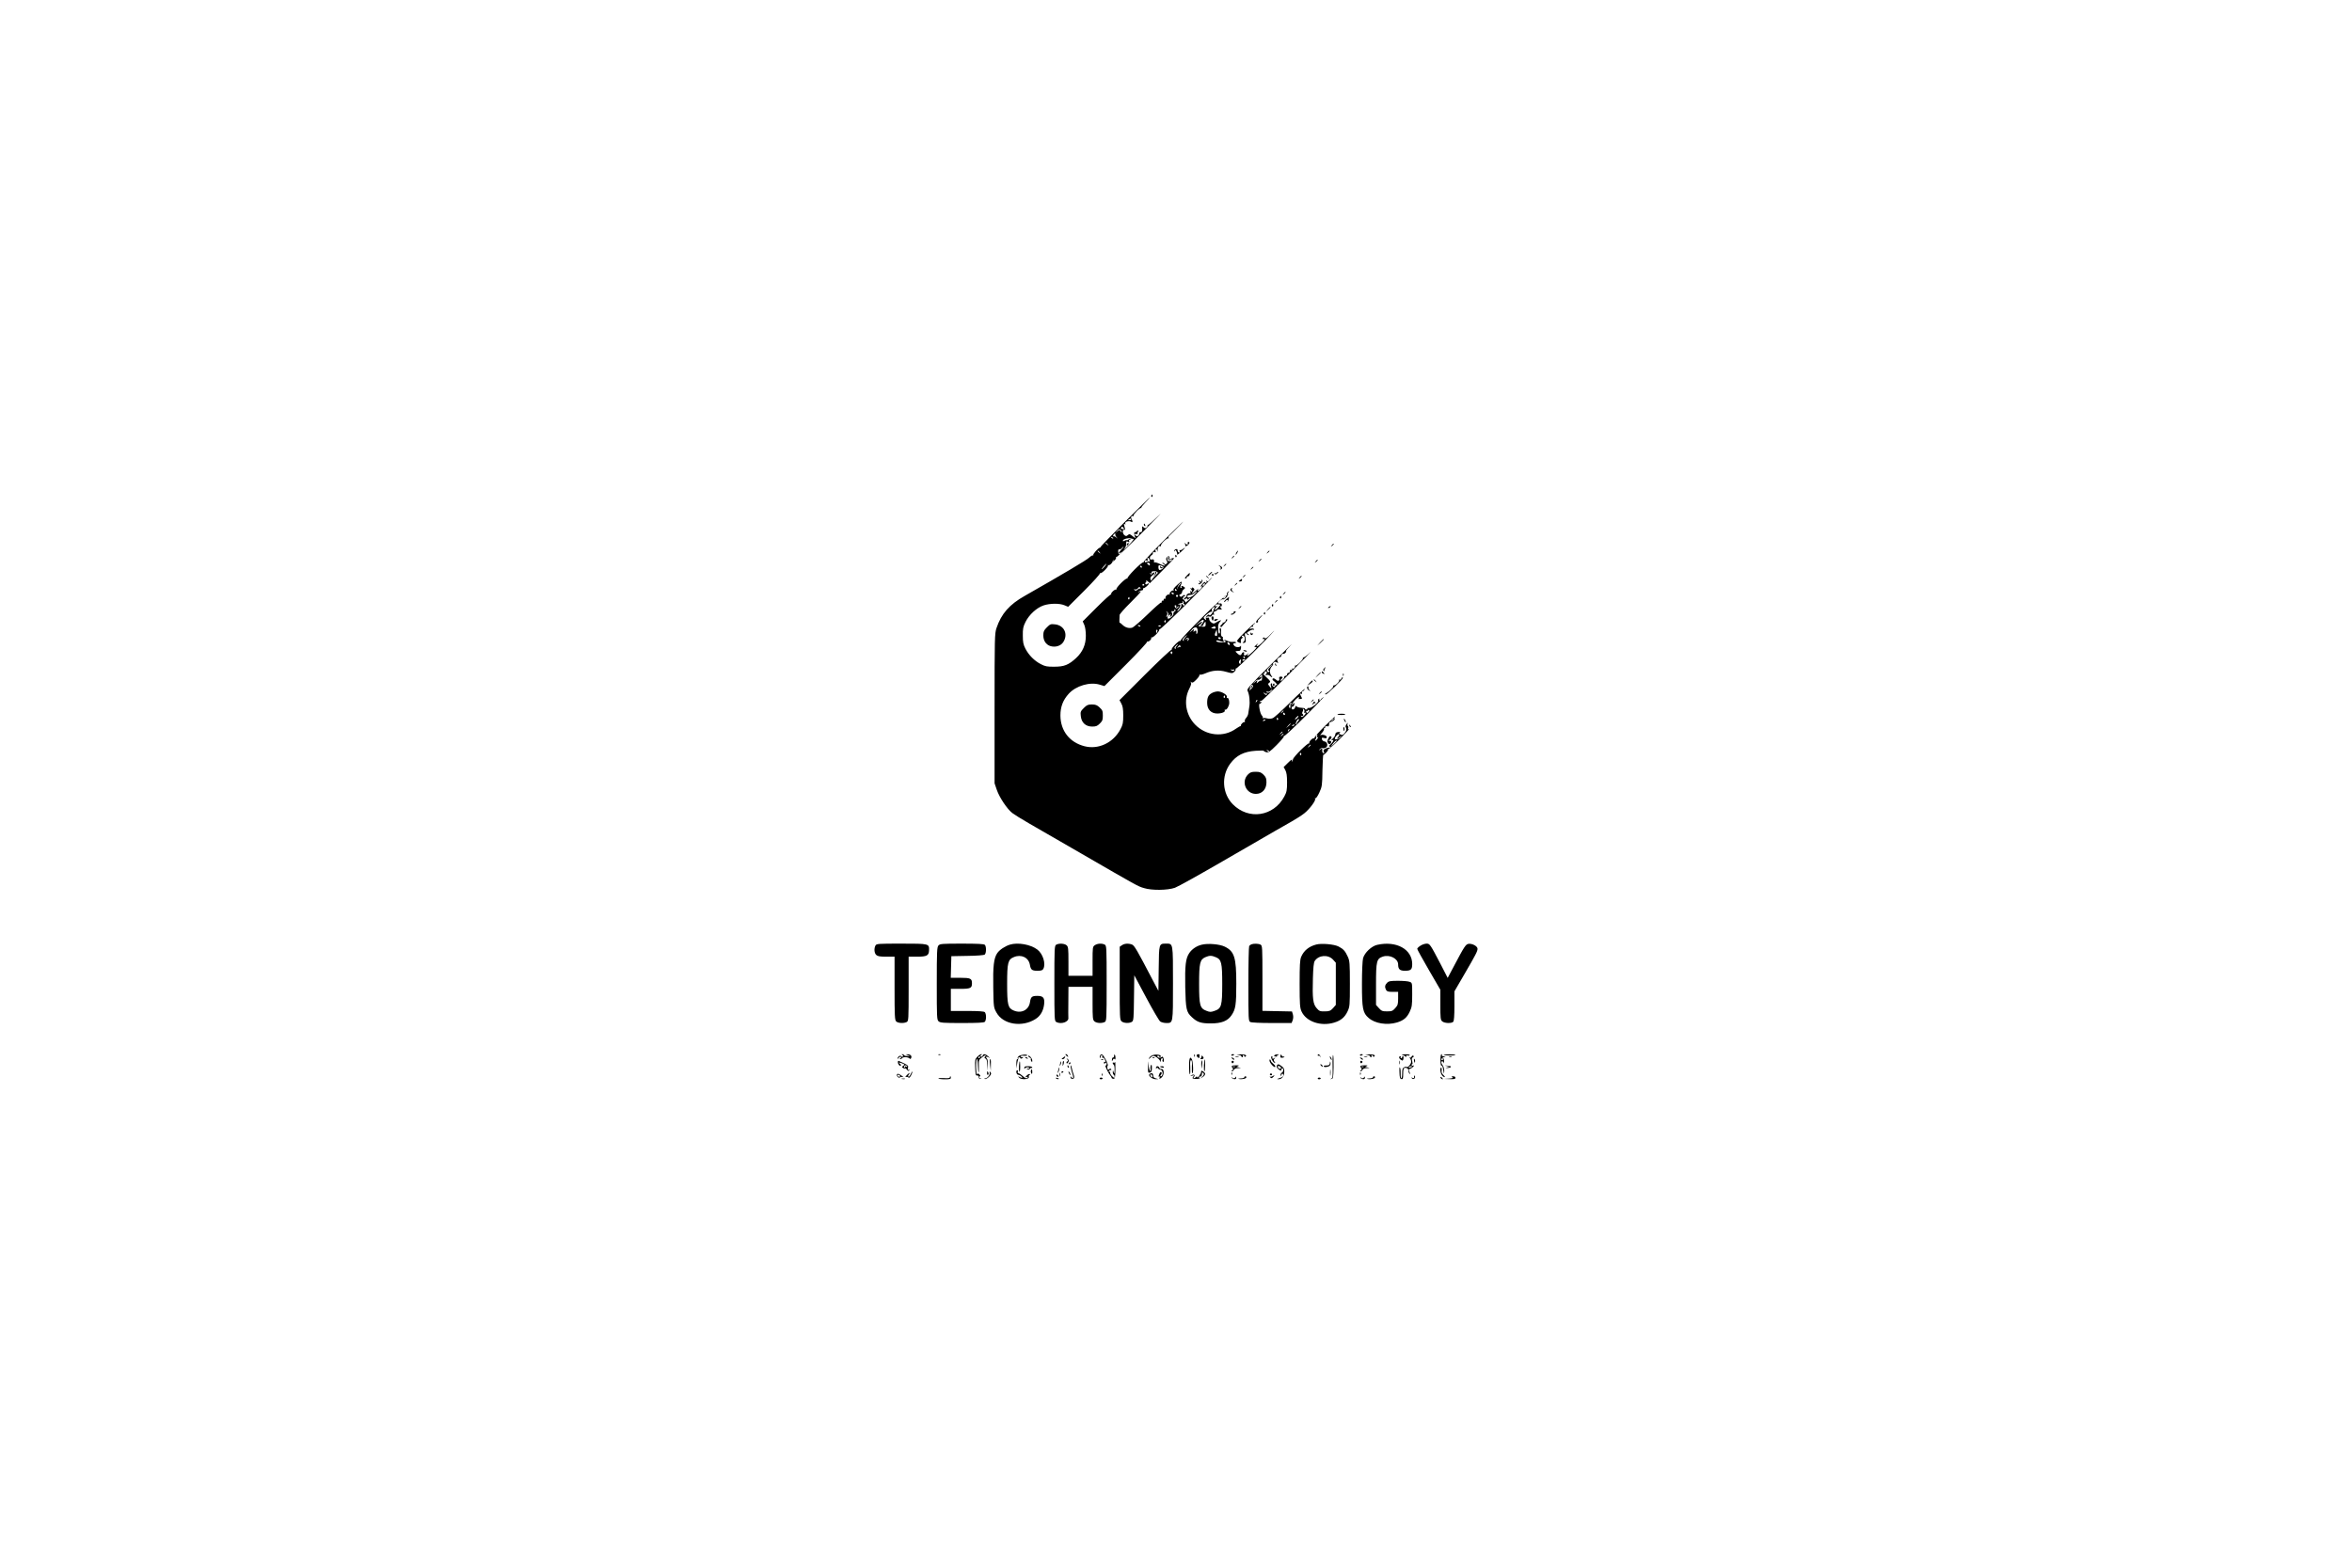 <?xml version="1.0" standalone="no"?>
<!DOCTYPE svg PUBLIC "-//W3C//DTD SVG 20010904//EN"
 "http://www.w3.org/TR/2001/REC-SVG-20010904/DTD/svg10.dtd">
<svg version="1.0" xmlns="http://www.w3.org/2000/svg"
 width="2340pt" height="1560pt" viewBox="0 0 2340 1560"
 preserveAspectRatio="xMidYMid meet">

<g transform="translate(0,1560) scale(0.1,-0.1)"
fill="#000000" stroke="none">
<path d="M11455 10671 c-3 -5 -2 -12 3 -15 5 -3 9 1 9 9 0 17 -3 19 -12 6z"/>
<path d="M11192 10408 c-133 -134 -242 -246 -242 -250 0 -5 -3 -8 -7 -8 -16
-1 -72 -64 -66 -74 3 -6 2 -8 -2 -3 -5 4 -22 -6 -39 -22 -27 -25 -247 -156
-640 -380 -153 -86 -234 -178 -282 -321 -18 -52 -19 -98 -19 -800 l0 -745 23
-67 c26 -75 103 -190 154 -229 18 -14 92 -60 163 -101 72 -41 308 -178 525
-303 555 -321 559 -324 620 -342 79 -25 237 -23 310 3 30 11 244 130 475 264
564 326 587 340 685 395 47 27 104 63 127 82 52 41 117 129 107 144 -4 7 -3 9
3 6 6 -4 23 21 39 56 27 59 29 70 31 221 2 88 6 162 10 165 3 3 3 -1 -2 -9 -4
-8 6 -2 23 14 17 16 29 34 25 39 -3 6 -2 7 4 4 5 -3 56 42 114 100 57 58 98
102 90 98 -11 -6 -13 -4 -8 8 3 9 2 19 -3 22 -5 3 -6 13 -3 23 4 13 2 13 -10
-3 -8 -11 -12 -24 -9 -30 12 -18 8 -40 -12 -62 -15 -18 -23 -20 -39 -12 -16 9
-17 13 -6 20 9 5 4 7 -15 5 -22 -2 -30 -9 -31 -24 -1 -12 -12 -31 -26 -42 -17
-16 -19 -20 -6 -16 14 5 16 2 8 -13 -6 -10 -17 -24 -26 -31 -13 -11 -13 -15
-3 -22 10 -7 10 -8 -2 -7 -8 1 -27 -3 -42 -11 -22 -10 -25 -16 -17 -31 7 -15
6 -17 -5 -13 -8 3 -13 14 -11 25 4 22 -5 24 -25 7 -12 -11 -12 -10 -1 5 8 10
21 15 30 12 10 -3 25 1 34 7 22 17 12 56 -16 60 -12 2 -23 11 -25 22 -3 16 0
18 22 12 19 -5 26 -3 26 9 0 17 -43 30 -62 19 -7 -4 -1 6 13 22 15 16 24 35
22 42 -3 6 1 10 9 9 7 -2 10 -2 5 0 -13 8 3 22 18 16 8 -3 16 0 16 6 1 6 2 17
3 24 0 6 6 12 11 12 18 1 50 23 43 31 -5 4 -3 14 4 23 6 9 -38 -33 -100 -93
-61 -60 -108 -114 -105 -119 3 -6 2 -7 -4 -4 -13 8 -56 -37 -46 -48 5 -4 3 -5
-3 -2 -13 7 -157 -135 -160 -159 -1 -8 -6 -19 -10 -22 -4 -4 -4 2 0 13 4 13
-10 4 -38 -24 l-45 -44 17 -31 c12 -23 17 -55 17 -121 0 -78 -4 -97 -27 -140
-106 -200 -355 -238 -513 -78 -105 107 -116 281 -26 403 61 83 135 121 253
129 47 3 84 3 82 0 -2 -4 8 -10 23 -14 23 -5 36 3 104 71 43 43 75 82 72 87
-3 6 -2 7 4 4 5 -3 101 87 214 200 112 113 192 197 177 187 -15 -11 -28 -22
-28 -26 0 -5 -5 -8 -11 -8 -5 0 -7 5 -3 12 4 7 3 8 -5 4 -6 -4 -9 -12 -6 -17
10 -15 -66 -77 -91 -74 -13 1 -21 -2 -18 -6 3 -5 -2 -9 -11 -9 -9 0 -14 3 -11
8 2 4 -14 8 -36 9 -23 1 -44 7 -48 14 -5 8 -10 5 -15 -10 -7 -24 -35 -29 -35
-6 0 8 6 15 13 15 7 0 13 10 14 21 2 21 1 21 -13 3 -12 -17 -13 -17 -8 -1 9
26 62 79 68 68 4 -5 0 -11 -6 -14 -7 -2 -1 -4 13 -3 26 1 27 2 12 30 -13 26
-13 28 0 23 11 -4 14 -1 10 9 -3 7 0 14 6 14 5 0 16 10 22 23 6 12 -57 -45
-140 -128 -83 -82 -163 -155 -178 -161 -17 -7 -38 -8 -56 -3 -17 5 -35 6 -41
2 -6 -3 -8 -2 -3 2 4 5 -1 17 -10 27 -18 20 -35 118 -20 115 5 -1 12 4 15 12
3 9 0 11 -8 6 -9 -5 -11 -4 -6 4 4 6 11 9 15 7 4 -3 128 117 277 267 148 149
242 246 208 214 -33 -32 -64 -54 -69 -50 -4 5 -5 3 -2 -3 8 -14 -66 -87 -78
-77 -4 5 -5 3 -2 -3 8 -14 -17 -37 -28 -26 -5 4 -4 1 0 -7 6 -11 4 -13 -7 -8
-10 3 -15 0 -14 -11 0 -9 -6 -17 -14 -17 -8 0 -15 -7 -15 -15 0 -8 -7 -15 -15
-15 -8 -1 -14 -6 -13 -12 1 -6 -7 -19 -17 -28 -11 -10 -20 -13 -20 -7 0 6 5
14 10 17 17 10 11 24 -9 22 -12 -1 -17 -7 -14 -18 7 -23 -12 -32 -30 -14 -17
17 -37 20 -37 5 0 -5 6 -13 13 -17 16 -10 46 -49 31 -40 -7 4 -15 0 -18 -9 -5
-13 -9 -14 -21 -4 -8 7 -12 16 -9 21 3 5 0 9 -6 9 -8 0 -10 -10 -6 -27 l7 -28
-20 25 c-18 22 -18 25 -3 36 15 11 12 17 -28 54 -25 23 -38 40 -30 38 8 -2 14
3 12 10 -2 13 10 16 21 5 4 -3 1 -13 -6 -21 -10 -13 -9 -15 5 -9 10 3 24 0 32
-8 19 -19 32 -19 16 0 -21 25 -20 68 3 93 11 12 17 22 13 22 -5 0 -3 7 4 15 9
11 17 12 32 4 17 -9 18 -8 9 9 -8 15 -7 23 6 33 9 8 19 13 22 12 3 -2 6 0 6 5
0 14 16 32 25 27 4 -3 13 2 20 10 7 8 9 15 4 15 -5 0 18 28 51 63 33 34 -54
-50 -192 -187 -213 -211 -250 -252 -242 -268 19 -35 27 -112 18 -163 -5 -27
-10 -59 -11 -70 -2 -11 -11 -29 -21 -40 -10 -10 -15 -25 -12 -33 2 -7 1 -11
-4 -8 -10 7 -43 -28 -36 -37 3 -4 2 -5 -1 -3 -3 3 -24 -9 -47 -25 -124 -89
-297 -72 -407 41 -93 96 -117 241 -58 356 20 40 23 55 15 65 -10 11 -9 11 4 1
13 -9 22 -5 52 26 21 21 34 42 30 47 -5 4 -3 5 3 2 7 -4 31 2 55 12 69 31 136
36 207 16 60 -17 63 -17 82 0 11 10 17 22 13 28 -3 5 -2 7 4 4 8 -5 313 295
373 369 14 16 2 6 -25 -23 -37 -40 -53 -51 -61 -43 -9 9 -14 9 -19 1 -3 -6 -3
-11 2 -10 23 4 21 -4 -11 -36 -37 -37 -70 -50 -45 -17 11 14 10 13 -9 -2 -23
-20 -27 -27 -14 -25 23 4 18 -5 -24 -46 -45 -44 -72 -55 -43 -17 8 10 5 8 -6
-3 -23 -23 -47 -23 -38 1 3 8 0 14 -6 14 -7 0 -14 -7 -17 -15 -8 -20 -21 -19
-46 5 -19 17 -19 20 -5 21 9 1 23 2 30 3 6 0 13 15 14 31 1 17 0 24 -3 18 -7
-16 -46 -17 -62 -1 -17 17 -15 28 4 28 8 0 13 4 10 9 -3 4 -17 6 -30 4 -14 -3
-39 2 -55 10 -17 9 -31 11 -31 6 0 -5 6 -9 13 -9 8 -1 7 -4 -3 -9 -19 -10 -90
-2 -90 11 0 5 9 7 20 4 11 -3 29 -9 41 -12 18 -5 19 -3 10 14 -6 11 -8 22 -4
25 3 4 -1 9 -8 12 -10 4 -13 17 -11 45 3 25 0 40 -7 40 -7 0 -9 -9 -5 -24 3
-13 1 -27 -4 -30 -5 -3 -10 5 -11 19 -1 14 -1 37 -2 51 -1 14 7 34 17 45 17
19 17 20 -2 13 -10 -4 -28 -13 -40 -21 -17 -11 -24 -10 -42 3 -12 8 -22 24
-22 34 0 14 -5 18 -17 13 -11 -4 -14 -3 -9 6 4 6 16 9 27 6 12 -4 21 -1 25 9
3 9 11 13 17 9 7 -4 8 0 4 11 -5 13 -1 19 13 23 11 3 20 9 20 14 0 5 12 7 27
5 20 -4 23 -2 15 6 -13 13 -16 32 -4 24 4 -2 8 4 8 14 0 12 -6 17 -18 15 -10
-2 -18 0 -18 4 0 14 38 43 48 37 11 -7 58 41 49 51 -4 3 -1 13 6 22 10 14 10
14 -5 3 -10 -8 -14 -20 -11 -29 5 -12 3 -14 -6 -8 -16 9 -463 -433 -454 -448
3 -6 2 -7 -4 -4 -13 8 -96 -77 -86 -88 5 -4 3 -5 -3 -2 -5 3 -124 -108 -263
-247 l-253 -253 18 -34 c14 -25 19 -55 19 -119 0 -72 -4 -92 -27 -135 -71
-136 -219 -206 -357 -171 -150 38 -240 154 -241 306 0 87 25 153 83 217 72 79
211 120 308 90 l47 -14 216 216 c123 123 213 221 209 226 -4 6 -4 7 1 2 12 -9
47 23 39 36 -3 5 -2 7 4 4 13 -8 86 67 76 78 -5 4 -3 5 3 2 5 -3 129 114 275
260 145 146 257 262 249 257 -8 -4 -21 -16 -29 -27 -11 -15 -15 -16 -23 -6 -8
11 -9 10 -4 -3 5 -18 -9 -26 -16 -10 -1 5 -14 -5 -28 -22 -14 -16 -19 -27 -12
-23 19 12 14 -8 -6 -26 -24 -22 -38 -22 -21 1 7 9 -4 1 -24 -17 -36 -34 -52
-34 -23 -2 12 14 12 18 0 29 -9 8 -14 9 -14 2 0 -6 -6 -8 -12 -4 -10 6 -10 4
0 -7 15 -17 16 -33 0 -23 -8 5 -9 2 -5 -10 4 -10 3 -15 -4 -11 -12 8 -41 -14
-34 -25 3 -4 -2 -10 -10 -14 -8 -3 -15 -11 -15 -17 0 -8 4 -8 15 1 12 10 15
10 15 0 0 -10 3 -10 15 0 9 7 17 11 19 9 2 -2 -11 -15 -28 -28 -17 -14 -28
-21 -24 -17 4 5 -3 17 -15 27 -13 11 -17 18 -9 19 7 0 10 5 6 12 -4 7 -3 8 4
4 7 -4 12 -2 12 3 0 14 -13 14 -28 -1 -9 -9 -15 -9 -24 0 -9 9 -7 13 5 18 9 3
17 13 17 21 0 9 8 22 18 29 15 12 15 15 2 24 -19 13 -33 13 -25 0 3 -5 1 -10
-5 -10 -8 0 -9 7 -5 18 20 50 15 56 -23 21 -47 -43 -52 -51 -45 -64 4 -5 2 -7
-2 -2 -11 10 -46 -23 -38 -36 3 -5 1 -7 -5 -3 -13 8 -44 -22 -36 -35 3 -5 0
-8 -8 -7 -7 2 -12 -3 -11 -9 2 -7 -3 -12 -10 -10 -6 1 -11 -4 -9 -11 1 -8 -1
-11 -6 -8 -5 3 -66 -51 -137 -120 -71 -68 -139 -127 -152 -130 -33 -9 -70 3
-96 29 -12 12 -24 21 -27 20 -3 -1 -4 13 -3 30 1 18 2 39 2 48 1 9 48 63 106
120 58 57 105 108 105 113 0 5 -8 2 -17 -5 -16 -11 -16 -11 -5 1 7 8 20 15 30
15 9 0 16 6 15 12 -2 7 0 12 5 11 9 -3 52 34 52 45 0 5 -6 4 -14 -2 -9 -8 -16
-8 -20 -2 -4 5 -2 12 4 16 6 4 7 12 3 18 -3 7 3 3 15 -7 l22 -19 120 121 c66
66 120 123 120 126 0 6 -23 2 -39 -8 -11 -7 -13 -5 -8 7 9 23 -8 30 -24 11
-10 -12 -10 -20 -1 -34 9 -14 8 -21 -3 -30 -9 -7 -15 -8 -20 0 -3 5 -12 10
-18 10 -7 0 -4 -5 6 -11 38 -22 14 -25 -29 -3 -26 13 -51 21 -56 18 -4 -3 -8
-2 -7 3 4 22 -3 31 -21 26 -15 -4 -20 0 -20 15 0 11 7 22 15 26 8 3 15 13 15
22 0 11 5 14 16 10 12 -4 15 -2 11 9 -4 8 -2 17 3 20 5 3 11 -4 13 -15 4 -17
5 -17 4 2 -2 28 11 50 24 43 5 -4 9 0 9 7 0 19 64 80 75 71 4 -5 5 -3 1 4 -3
6 -1 16 6 20 7 5 60 58 118 118 58 61 -4 2 -137 -129 -133 -132 -239 -244
-236 -249 3 -6 2 -7 -4 -4 -13 8 -166 -147 -156 -158 4 -4 3 -5 -3 -2 -14 8
-117 -96 -107 -108 5 -4 3 -5 -3 -2 -12 7 -57 -35 -49 -46 3 -4 2 -5 -2 -2 -4
3 -69 -56 -144 -131 l-137 -137 16 -36 c9 -22 15 -64 15 -108 0 -88 -32 -161
-97 -221 -74 -68 -118 -86 -216 -86 -73 -1 -92 3 -136 26 -63 33 -118 88 -152
153 -21 41 -26 64 -26 130 -1 68 3 89 27 137 36 72 111 141 180 164 63 21 159
22 208 1 l36 -15 162 162 c89 89 158 166 154 171 -4 4 -3 5 3 2 14 -8 87 66
77 78 -5 4 -3 5 3 2 11 -7 41 19 44 38 1 6 4 12 7 15 4 3 2 -2 -2 -10 -6 -10
-1 -8 13 4 12 10 19 23 15 29 -3 5 -2 7 4 4 5 -3 124 110 264 251 140 141 210
214 156 162 -53 -52 -101 -94 -105 -93 -4 0 -6 -3 -5 -7 1 -4 -4 -13 -11 -19
-11 -9 -18 -8 -29 3 -13 14 -15 12 -13 -17 1 -22 -3 -32 -14 -32 -8 0 -15 -4
-15 -10 0 -20 -16 -34 -30 -28 -8 3 -15 10 -15 15 0 6 8 7 17 4 10 -4 14 -4
10 0 -4 4 -2 13 4 21 8 9 8 13 1 13 -6 0 -14 -5 -17 -10 -4 -6 -10 -8 -15 -5
-10 6 -6 -37 6 -56 4 -8 -7 -1 -25 14 -30 25 -35 26 -50 13 -13 -12 -19 -12
-33 -2 -20 15 -24 57 -5 54 13 -3 13 4 2 41 -5 18 -4 22 5 16 8 -5 11 -4 6 3
-12 20 37 36 61 19 13 -9 13 10 0 31 -10 15 1 34 15 26 6 -4 8 -3 5 3 -7 11
66 86 76 78 4 -3 5 -2 2 2 -3 4 16 28 42 55 26 26 45 48 43 48 -3 0 -114 -109
-248 -242z m62 24 c2 -4 -5 -9 -17 -9 -17 -2 -19 0 -7 7 18 12 18 12 24 2z
m-75 -86 c11 -14 6 -15 -27 -7 -4 1 8 21 12 21 2 0 9 -6 15 -14z m-19 -40 c0
-6 -5 -3 -11 7 -10 18 -12 18 -32 0 l-22 -18 19 22 c15 18 22 20 33 12 7 -6
13 -17 13 -23z m-63 -23 c-4 -3 1 -16 10 -27 18 -21 18 -21 -3 -3 -11 9 -24
14 -28 10 -4 -4 -4 0 0 10 3 9 11 17 17 17 6 0 7 -3 4 -7z m-22 -41 c-3 -3
-11 0 -18 7 -9 10 -8 11 6 5 10 -3 15 -9 12 -12z m202 -5 c7 0 -11 -24 -40
-54 -51 -52 -75 -71 -45 -35 8 9 14 29 13 44 -1 22 2 25 17 17 14 -7 16 -6 12
6 -4 8 -1 15 7 15 7 0 9 3 6 6 -4 4 -13 1 -22 -6 -8 -7 -15 -9 -15 -6 0 4 -9
2 -20 -4 -16 -8 -20 -8 -18 2 3 14 55 28 78 20 8 -2 21 -5 27 -5z m-256 -54
c13 -16 12 -17 -3 -4 -10 7 -18 15 -18 17 0 8 8 3 21 -13z m136 -51 c-30 -31
-36 -52 -9 -31 15 13 16 12 3 -4 -16 -21 -26 -14 -26 18 -1 13 4 21 10 18 7
-2 18 3 25 12 7 8 15 15 18 15 3 0 -6 -13 -21 -28z m-216 -29 c13 -16 12 -17
-3 -4 -17 13 -22 21 -14 21 2 0 10 -8 17 -17z m684 -53 c-11 -17 5 -32 21 -19
8 7 14 7 14 1 0 -14 -24 -22 -40 -12 -12 7 -8 40 5 40 4 0 3 -4 0 -10z m-191
-16 c8 -20 8 -29 0 -21 -4 3 -15 2 -25 -4 -15 -7 -19 -6 -19 5 0 10 6 13 17 9
12 -5 15 -2 10 10 -3 9 -2 17 2 17 5 0 12 -7 15 -16z m6 -50 c0 -14 -3 -14
-15 -4 -8 7 -15 14 -15 16 0 2 7 4 15 4 8 0 15 -7 15 -16z m-452 -23 c-13 -15
-25 -27 -27 -25 -4 4 39 54 47 54 2 0 -7 -13 -20 -29z m584 1 c10 -10 -8 -28
-31 -34 -9 -2 -15 6 -16 24 -1 21 2 26 18 22 11 -2 24 -7 29 -12z m-212 -2 c0
-5 -2 -10 -4 -10 -3 0 -8 5 -11 10 -3 6 -1 10 4 10 6 0 11 -4 11 -10z m150
-52 c0 -5 6 -6 13 -3 6 4 -6 -10 -28 -32 -22 -21 -38 -42 -37 -48 2 -5 0 -6
-4 -2 -16 16 -11 36 12 52 14 9 22 20 18 26 -3 6 -11 3 -18 -7 -10 -13 -15
-14 -21 -4 -6 9 -4 11 5 5 9 -6 12 -4 8 6 -4 10 3 15 23 15 16 1 29 -3 29 -8z
m224 -129 c-10 -12 -18 -24 -17 -28 1 -3 0 -8 -2 -9 -2 -2 -3 3 -1 11 2 16 25
47 34 47 3 0 -3 -9 -14 -21z m251 2 c-3 -6 -11 -11 -17 -11 -6 0 -6 6 2 15 14
17 26 13 15 -4z m-601 1 c3 -5 -1 -9 -9 -9 -8 0 -12 4 -9 9 3 4 7 8 9 8 2 0 6
-4 9 -8z m-38 -34 c4 -7 3 -10 -1 -5 -5 4 -17 -1 -27 -10 -15 -13 -21 -14 -31
-4 -9 10 -9 11 4 6 9 -3 22 1 29 10 15 18 17 18 26 3z m359 -18 c3 -5 1 -10
-4 -10 -6 0 -11 5 -11 10 0 6 2 10 4 10 3 0 8 -4 11 -10z m178 -46 c-29 -29
-70 -41 -70 -20 0 7 6 13 14 14 7 1 20 3 28 4 8 1 22 10 32 20 9 10 18 16 20
14 2 -2 -8 -16 -24 -32z m-203 11 c0 -12 -19 -12 -23 0 -4 9 -1 12 9 8 7 -3
14 -7 14 -8z m40 -25 c0 -5 -4 -10 -10 -10 -5 0 -10 5 -10 10 0 6 5 10 10 10
6 0 10 -4 10 -10z m470 -15 c-7 -9 -15 -13 -17 -11 -7 7 7 26 19 26 6 0 6 -6
-2 -15z m-953 -10 c0 -8 -4 -12 -9 -9 -5 3 -6 10 -3 15 9 13 12 11 12 -6z
m538 -46 c-4 -5 -1 -9 5 -9 6 0 8 -5 4 -12 -6 -9 -9 -9 -12 0 -2 7 -8 12 -14
12 -6 0 -8 -6 -5 -14 5 -13 -26 -56 -40 -56 -4 0 3 10 14 23 21 23 21 52 0 40
-7 -3 -8 -2 -4 3 5 5 13 10 18 10 5 1 14 2 20 3 5 0 7 6 3 13 -4 7 -3 8 5 4 6
-4 9 -12 6 -17z m365 -18 c0 -3 -10 -15 -22 -28 -30 -33 -47 -29 -17 4 13 15
16 21 7 14 -16 -12 -26 -2 -12 12 7 6 44 5 44 -2z m-438 -20 c-5 -14 -3 -14
11 -2 9 7 17 11 17 8 0 -2 -6 -10 -14 -16 -12 -10 -17 -8 -25 7 -7 14 -7 19 4
19 8 0 11 -7 7 -16z m378 -16 c-7 -8 -9 -15 -6 -15 4 0 -3 -14 -15 -32 -13
-18 -25 -26 -27 -19 -3 9 -9 8 -22 -4 -11 -10 -16 -24 -12 -33 5 -15 4 -15
-12 -3 -17 14 -15 17 20 47 21 18 42 30 47 27 6 -4 8 0 4 9 -3 9 0 21 6 27 17
17 31 13 17 -4z m-394 -31 c-10 -7 -15 -17 -12 -22 6 -11 -28 -45 -49 -48 -9
-1 -11 4 -8 14 5 11 3 13 -6 7 -10 -6 -11 -3 -2 12 7 14 7 24 -2 33 -10 12 -9
12 5 1 10 -7 14 -19 11 -29 -6 -15 -5 -15 10 -3 16 12 17 12 10 -5 -6 -17 -5
-17 10 -5 13 10 14 18 6 32 -5 11 -6 19 -2 18 21 -4 33 2 27 13 -5 7 -3 8 6 3
10 -6 9 -11 -4 -21z m283 -107 c-7 -12 -17 -25 -23 -29 -7 -5 -4 -8 7 -8 9 0
17 4 17 8 0 5 6 16 13 25 11 15 12 14 12 -12 1 -30 -6 -32 -70 -22 -5 0 1 8
13 17 12 8 22 20 22 25 0 6 -17 -2 -37 -17 l-38 -27 40 36 c43 38 62 39 44 4z
m-372 8 c0 -8 -4 -12 -9 -9 -5 3 -6 10 -3 15 9 13 12 11 12 -6z m-252 -45 c3
-6 -1 -7 -9 -4 -18 7 -21 14 -7 14 6 0 13 -4 16 -10z m205 4 c0 -8 -19 -13
-24 -6 -3 5 1 9 9 9 8 0 15 -2 15 -3z m543 -18 c4 -9 -2 -12 -16 -11 -32 4
-34 6 -12 15 11 5 21 9 21 9 1 1 4 -5 7 -13z m-178 -30 c1 -15 -3 -30 -7 -32
-5 -3 -8 -2 -7 3 5 27 -1 35 -16 23 -13 -11 -14 -10 -9 6 7 18 6 18 -17 -1
l-24 -20 15 20 c32 43 65 43 65 1z m-402 -11 c-7 -21 -12 -19 -10 4 0 11 5 18
9 15 4 -3 5 -11 1 -19z m593 -42 c-2 -3 -9 -2 -15 1 -7 5 -6 16 2 34 l12 27 3
-29 c2 -15 1 -30 -2 -33z m-314 -16 c-12 -13 -19 -27 -15 -32 5 -4 2 -5 -5 -1
-11 6 -8 13 9 32 12 13 25 24 27 24 3 0 -4 -10 -16 -23z m29 -29 c-10 -11 -11
-9 -5 7 7 18 6 19 -12 5 -18 -14 -18 -14 -5 3 10 12 17 15 25 7 7 -7 6 -14 -3
-22z m324 22 c3 -5 -1 -10 -9 -10 -9 0 -16 5 -16 10 0 6 4 10 9 10 6 0 13 -4
16 -10z m89 -56 c4 -10 1 -14 -6 -12 -15 5 -23 28 -10 28 5 0 13 -7 16 -16z
m-527 -22 c-10 -10 -14 -22 -10 -27 5 -4 2 -5 -5 -1 -11 6 -10 12 4 27 9 10
19 19 22 19 3 0 -2 -8 -11 -18z m39 -4 c4 -7 4 -10 -1 -6 -4 4 -15 2 -24 -5
-14 -11 -14 -10 -2 6 16 20 18 21 27 5z m-83 -65 c-3 -7 -6 -13 -8 -13 -2 0
-5 6 -8 13 -3 8 1 14 8 14 7 0 11 -6 8 -14z m722 -43 c3 -5 1 -10 -4 -10 -6 0
-11 5 -11 10 0 6 2 10 4 10 3 0 8 -4 11 -10z m-40 -37 c-2 -10 -4 -22 -4 -28
-1 -5 -5 -3 -11 5 -5 9 -5 19 2 27 14 17 17 16 13 -4z m45 13 c0 -2 -7 -6 -15
-10 -8 -3 -15 -1 -15 4 0 6 7 10 15 10 8 0 15 -2 15 -4z m246 -75 c-20 -20
-24 -30 -14 -34 7 -2 10 -8 5 -12 -4 -5 -13 -3 -19 3 -9 9 -5 19 17 42 16 16
31 30 34 30 2 0 -8 -13 -23 -29z m-370 -24 c8 3 14 1 14 -5 0 -14 -33 -8 -36
7 -1 6 0 7 2 2 3 -6 12 -7 20 -4z m290 -81 c0 -19 -4 -32 -9 -29 -5 3 -17 -3
-28 -13 -19 -17 -20 -17 -13 2 7 19 7 18 -17 -1 l-24 -20 19 23 c11 12 25 21
32 18 12 -5 34 12 34 27 0 5 -8 3 -17 -4 -15 -11 -14 -10 1 9 11 12 20 22 21
22 1 0 1 -15 1 -34z m-111 -114 c-16 -15 -23 -19 -16 -9 8 9 10 17 7 17 -4 0
-2 9 5 21 8 16 14 18 22 10 8 -8 4 -18 -18 -39z m201 -21 c-15 -17 -46 -19
-46 -4 0 3 6 3 14 0 8 -3 20 1 26 9 7 8 15 14 18 14 3 0 -3 -9 -12 -19z m-41
-23 c5 4 5 1 1 -6 -6 -10 -11 -10 -22 -1 -8 6 -14 14 -14 16 0 3 6 0 13 -6 8
-6 18 -7 22 -3z m-104 -81 c-10 -9 -11 -8 -5 6 3 10 9 15 12 12 3 -3 0 -11 -7
-18z m339 -27 c-13 -9 -13 -10 0 -11 10 0 11 -2 2 -6 -6 -2 -9 -10 -6 -15 4
-6 2 -8 -4 -5 -5 4 -9 13 -8 20 3 19 17 39 24 32 4 -3 0 -10 -8 -15z m137 -71
c-3 -11 -1 -17 4 -13 17 10 9 -13 -10 -30 -14 -13 -21 -14 -27 -5 -4 7 -3 10
4 5 6 -3 13 -2 16 3 4 5 2 12 -4 16 -7 4 -7 12 0 24 5 10 6 22 2 26 -4 5 -1 5
6 0 8 -4 12 -16 9 -26z m47 2 c-5 -3 -12 -10 -15 -14 -4 -4 -9 -1 -13 8 -3 9
-2 13 4 10 6 -3 10 -1 10 5 0 6 5 8 11 4 6 -3 7 -9 3 -13z m-254 5 c0 -2 -8
-10 -17 -17 -16 -13 -17 -12 -4 4 13 16 21 21 21 13z m13 -30 c4 -10 1 -13 -8
-9 -8 3 -12 9 -9 14 7 12 11 11 17 -5z m124 -41 c-23 -22 -33 -18 -12 5 10 11
20 18 23 16 2 -3 -3 -12 -11 -21z m-192 -4 c3 -5 2 -12 -3 -15 -5 -3 -9 1 -9
9 0 17 3 19 12 6z m200 -27 c-8 -9 -15 -20 -15 -26 0 -6 -3 -8 -7 -5 -9 10 18
58 29 51 4 -3 1 -12 -7 -20z m355 22 c0 -2 -8 -10 -17 -17 -16 -13 -17 -12 -4
4 13 16 21 21 21 13z m-680 -10 c0 -2 -7 -7 -16 -10 -8 -3 -12 -2 -9 4 6 10
25 14 25 6z m250 -39 c0 -2 -10 -12 -22 -23 l-23 -19 19 23 c18 21 26 27 26
19z m40 -11 c0 -2 -7 -7 -16 -10 -8 -3 -12 -2 -9 4 6 10 25 14 25 6z m-59 -59
c-10 -9 -11 -8 -5 6 3 10 9 15 12 12 3 -3 0 -11 -7 -18z m-61 -11 c0 -2 -8
-10 -17 -17 -16 -13 -17 -12 -4 4 13 16 21 21 21 13z m10 -20 c0 -2 -8 -10
-17 -17 -16 -13 -17 -12 -4 4 13 16 21 21 21 13z m544 -27 c-21 -24 -8 -25 20
-1 21 17 21 17 3 -5 -17 -19 -57 -28 -57 -13 0 15 33 50 41 44 6 -4 3 -14 -7
-25z m-211 4 c-4 -11 -3 -14 6 -9 9 6 9 3 -1 -13 -7 -12 -17 -21 -22 -21 -4 0
-3 6 3 13 6 8 8 17 5 20 -3 3 -3 10 1 16 10 17 15 13 8 -6z m197 -46 c0 -2
-14 -16 -32 -33 l-31 -29 23 33 c20 27 40 42 40 29z m-260 -41 c0 -2 -8 -10
-17 -17 -16 -13 -17 -12 -4 4 13 16 21 21 21 13z m-415 -64 c-3 -3 -11 0 -18
7 -9 10 -8 11 6 5 10 -3 15 -9 12 -12z m320 -21 c3 -5 2 -12 -3 -15 -5 -3 -9
1 -9 9 0 17 3 19 12 6z"/>
<path d="M11217 10193 c-4 -3 -7 -11 -7 -17 0 -6 5 -5 12 2 6 6 9 14 7 17 -3
3 -9 2 -12 -2z"/>
<path d="M11541 9963 c-1 -17 16 -25 25 -12 4 7 3 9 -4 5 -5 -3 -13 0 -15 6
-4 9 -6 10 -6 1z"/>
<path d="M11493 9903 c4 -3 -1 -16 -10 -27 -18 -21 -18 -21 4 -2 20 16 23 36
6 36 -4 0 -3 -3 0 -7z"/>
<path d="M12446 8763 c-6 -14 -5 -15 5 -6 7 7 10 15 7 18 -3 3 -9 -2 -12 -12z"/>
<path d="M11380 10381 c0 -6 4 -13 10 -16 6 -3 7 1 4 9 -7 18 -14 21 -14 7z"/>
<path d="M11817 10193 c6 -16 -9 -17 -27 0 -12 10 -12 9 -2 -4 6 -9 8 -19 4
-24 -4 -4 3 -3 14 3 25 13 38 39 19 39 -7 0 -11 -6 -8 -14z"/>
<path d="M13249 10173 c-13 -16 -12 -17 4 -4 9 7 17 15 17 17 0 8 -8 3 -21
-13z"/>
<path d="M11766 10135 c-10 -8 -23 -12 -27 -9 -5 3 -6 -3 -2 -12 4 -12 2 -15
-8 -12 -8 3 -13 12 -13 21 2 19 -28 16 -34 -4 -3 -11 -2 -12 6 -1 7 11 11 10
17 -5 5 -10 7 -21 7 -25 -3 -14 7 -8 45 27 39 36 43 46 9 20z"/>
<path d="M12300 10100 c-6 -11 -8 -20 -6 -20 3 0 10 9 16 20 6 11 8 20 6 20
-3 0 -10 -9 -16 -20z"/>
<path d="M12609 10103 c-13 -16 -12 -17 4 -4 9 7 17 15 17 17 0 8 -8 3 -21
-13z"/>
<path d="M11693 10065 c0 -8 4 -12 9 -9 5 3 6 10 3 15 -9 13 -12 11 -12 -6z"/>
<path d="M12259 10053 c-13 -16 -12 -17 4 -4 9 7 17 15 17 17 0 8 -8 3 -21
-13z"/>
<path d="M12529 10023 c-13 -16 -12 -17 4 -4 9 7 17 15 17 17 0 8 -8 3 -21
-13z"/>
<path d="M13089 10013 c-13 -16 -12 -17 4 -4 9 7 17 15 17 17 0 8 -8 3 -21
-13z"/>
<path d="M12179 9973 c-13 -16 -12 -17 4 -4 9 7 17 15 17 17 0 8 -8 3 -21 -13z"/>
<path d="M12134 9966 c10 -8 15 -20 10 -27 -4 -8 -3 -10 4 -5 18 11 14 24 -10
36 -22 10 -22 10 -4 -4z"/>
<path d="M12449 9943 c-13 -16 -12 -17 4 -4 9 7 17 15 17 17 0 8 -8 3 -21 -13z"/>
<path d="M12036 9894 c-23 -23 -20 -30 4 -9 11 10 20 20 20 22 0 7 -9 2 -24
-13z"/>
<path d="M12105 9900 c-4 -6 -11 -7 -17 -4 -7 4 -8 2 -4 -5 6 -9 11 -9 22 0
14 11 18 19 10 19 -3 0 -8 -5 -11 -10z"/>
<path d="M11807 9872 c-19 -20 -23 -29 -13 -29 8 0 14 5 13 11 -1 5 4 10 12
11 8 0 15 8 17 18 3 22 3 22 -29 -11z"/>
<path d="M12056 9882 c-3 -5 1 -9 9 -9 8 0 12 4 9 9 -3 4 -7 8 -9 8 -2 0 -6
-4 -9 -8z"/>
<path d="M12369 9863 c-13 -16 -12 -17 4 -4 9 7 17 15 17 17 0 8 -8 3 -21 -13z"/>
<path d="M12000 9866 c0 -2 8 -10 18 -17 15 -13 16 -12 3 4 -13 16 -21 21 -21
13z"/>
<path d="M12929 9853 c-13 -16 -12 -17 4 -4 9 7 17 15 17 17 0 8 -8 3 -21 -13z"/>
<path d="M12336 9827 c-16 -12 -16 -13 2 -13 10 0 19 6 19 13 0 7 -1 13 -2 13
-1 0 -9 -6 -19 -13z"/>
<path d="M11930 9818 c14 -16 13 -31 -2 -22 -7 5 -8 3 -4 -5 6 -9 13 -8 27 5
16 14 18 34 3 34 -3 0 -2 -4 1 -10 3 -5 2 -10 -2 -10 -5 0 -14 5 -21 10 -9 7
-9 7 -2 -2z"/>
<path d="M12289 9783 c-13 -16 -12 -17 4 -4 9 7 17 15 17 17 0 8 -8 3 -21 -13z"/>
<path d="M12247 9743 c-12 -12 -7 -22 16 -33 21 -10 21 -10 3 4 -10 8 -15 19
-11 25 7 12 2 15 -8 4z"/>
<path d="M12769 9693 c-13 -16 -12 -17 4 -4 9 7 17 15 17 17 0 8 -8 3 -21 -13z"/>
<path d="M12735 9661 c-3 -5 -2 -12 3 -15 5 -3 9 1 9 9 0 17 -3 19 -12 6z"/>
<path d="M12197 9635 c-15 -14 -24 -25 -18 -25 5 0 13 5 16 10 9 15 27 12 19
-2 -4 -7 -3 -10 1 -5 7 5 16 49 11 47 -1 0 -14 -12 -29 -25z"/>
<path d="M12689 9613 c-13 -16 -12 -17 4 -4 9 7 17 15 17 17 0 8 -8 3 -21 -13z"/>
<path d="M12655 9581 c-3 -5 -2 -12 3 -15 5 -3 9 1 9 9 0 17 -3 19 -12 6z"/>
<path d="M12329 9553 c-13 -16 -12 -17 4 -4 9 7 17 15 17 17 0 8 -8 3 -21 -13z"/>
<path d="M13220 9560 c-9 -6 -10 -10 -3 -10 6 0 15 5 18 10 8 12 4 12 -15 0z"/>
<path d="M12614 9538 l-19 -23 23 19 c21 18 27 26 19 26 -2 0 -12 -10 -23 -22z"/>
<path d="M12273 9506 c1 -5 -3 -10 -10 -11 -17 0 -25 -12 -8 -12 8 0 22 8 30
17 13 14 13 17 1 17 -8 0 -14 -5 -13 -11z"/>
<path d="M12575 9501 c-3 -5 -2 -12 3 -15 5 -3 9 1 9 9 0 17 -3 19 -12 6z"/>
<path d="M12521 9446 c-19 -19 -28 -36 -23 -40 6 -3 13 -2 17 4 3 5 3 10 -1
10 -4 0 5 14 21 30 16 17 27 30 24 30 -3 0 -20 -15 -38 -34z"/>
<path d="M12055 9460 c-3 -5 -2 -17 3 -26 8 -14 10 -14 15 5 5 22 -7 38 -18
21z"/>
<path d="M12080 9430 c0 -13 11 -13 30 0 12 8 11 10 -7 10 -13 0 -23 -4 -23
-10z"/>
<path d="M12195 9429 c6 -9 -20 -30 -28 -24 -4 3 -5 2 -2 -2 3 -3 -3 -12 -13
-19 -9 -7 -14 -16 -9 -20 4 -4 8 -5 10 -3 1 2 17 20 35 40 22 24 28 36 18 36
-8 0 -13 -4 -11 -8z"/>
<path d="M12386 9311 c-83 -83 -87 -90 -68 -100 28 -15 31 -14 27 9 -2 11 3
24 13 30 11 6 12 10 4 10 -7 0 -10 5 -7 10 5 8 11 8 20 0 16 -13 11 -50 -7
-61 -9 -5 -6 -8 7 -7 16 2 20 9 19 27 0 15 -2 28 -3 31 -14 29 -1 55 14 30 3
-5 12 -10 18 -10 7 0 4 5 -6 11 -17 10 -16 13 13 30 17 11 36 16 42 13 7 -4 8
-2 4 5 -5 7 -16 9 -29 5 -19 -6 -20 -5 -8 9 7 9 18 14 24 10 6 -3 7 -1 3 5 -3
6 2 15 11 21 10 6 13 11 8 11 -6 0 -50 -40 -99 -89z"/>
<path d="M10415 9357 c-30 -30 -35 -42 -35 -80 0 -51 25 -90 67 -105 52 -17
108 0 133 41 48 78 7 164 -83 174 -43 5 -49 3 -82 -30z"/>
<path d="M12441 9298 c-1 -20 14 -24 25 -6 4 6 3 8 -4 4 -5 -3 -13 0 -15 6 -3
8 -6 6 -6 -4z"/>
<path d="M13134 9208 l-29 -33 33 29 c30 28 37 36 29 36 -2 0 -16 -15 -33 -32z"/>
<path d="M12370 9126 c0 -2 9 -6 20 -9 11 -3 18 -1 14 4 -5 9 -34 13 -34 5z"/>
<path d="M12686 8987 c3 -10 9 -15 12 -12 3 3 0 11 -7 18 -10 9 -11 8 -5 -6z"/>
<path d="M13171 8946 c-9 -11 -9 -16 1 -22 7 -4 10 -4 6 1 -4 4 -3 14 3 22 6
7 9 13 6 13 -2 0 -10 -6 -16 -14z"/>
<path d="M13150 8911 c0 -5 7 -12 16 -15 14 -5 15 -4 4 9 -14 17 -20 19 -20 6z"/>
<path d="M13109 8883 l-24 -28 28 24 c15 14 27 26 27 28 0 8 -8 1 -31 -24z"/>
<path d="M13361 8884 c0 -11 3 -14 6 -6 3 7 2 16 -1 19 -3 4 -6 -2 -5 -13z"/>
<path d="M13344 8845 c-4 -8 -11 -12 -18 -8 -6 3 -8 2 -3 -2 9 -11 -31 -55
-50 -55 -8 0 -12 -4 -9 -9 6 -8 -35 -49 -70 -69 -15 -9 -16 -11 -3 -12 14 0
169 150 169 164 0 12 -11 6 -16 -9z"/>
<path d="M13070 8836 c0 -2 8 -10 18 -17 15 -13 16 -12 3 4 -13 16 -21 21 -21
13z"/>
<path d="M13029 8804 l-24 -27 28 18 c15 9 27 21 27 26 0 14 -5 11 -31 -17z"/>
<path d="M12665 8791 c-3 -5 -1 -12 5 -16 5 -3 10 1 10 9 0 18 -6 21 -15 7z"/>
<path d="M13004 8754 c1 -9 11 -21 22 -26 17 -8 17 -8 3 4 -9 7 -14 19 -12 26
3 6 0 12 -5 12 -6 0 -9 -7 -8 -16z"/>
<path d="M12058 8704 c-36 -19 -48 -43 -48 -99 0 -64 39 -105 100 -105 46 0
84 16 75 31 -4 5 -1 8 6 7 15 -4 39 39 39 69 0 30 -10 54 -21 47 -5 -3 -6 2
-3 10 8 20 -51 56 -91 56 -16 -1 -42 -7 -57 -16z m129 -39 c0 -8 -4 -12 -9 -9
-5 3 -6 10 -3 15 9 13 12 11 12 -6z"/>
<path d="M13129 8703 c-13 -16 -12 -17 4 -4 9 7 17 15 17 17 0 8 -8 3 -21 -13z"/>
<path d="M13049 8623 c-13 -16 -12 -17 4 -4 9 7 17 15 17 17 0 8 -8 3 -21 -13z"/>
<path d="M13060 8598 c-10 -21 -10 -21 3 -6 8 10 18 14 22 10 5 -4 5 -1 1 6
-10 17 -14 15 -26 -10z"/>
<path d="M10783 8555 c-33 -33 -35 -39 -30 -82 7 -65 49 -103 113 -103 37 0
51 5 75 29 28 28 31 37 31 81 0 45 -3 53 -33 81 -25 23 -40 29 -76 29 -38 0
-50 -5 -80 -35z"/>
<path d="M13306 8491 c-2 -3 15 -6 39 -6 24 0 41 3 39 7 -5 8 -73 8 -78 -1z"/>
<path d="M13370 8445 c0 -5 5 -17 10 -25 5 -8 10 -10 10 -5 0 6 -5 17 -10 25
-5 8 -10 11 -10 5z"/>
<path d="M13426 8377 c3 -10 9 -15 12 -12 3 3 0 11 -7 18 -10 9 -11 8 -5 -6z"/>
<path d="M13365 8350 c2 -27 10 -33 12 -10 1 11 -2 22 -6 24 -4 3 -7 -4 -6
-14z"/>
<path d="M13216 8252 c-12 -24 -13 -33 -3 -47 12 -15 15 -15 26 -2 14 17 -1
32 -21 22 -7 -4 -2 2 12 14 19 15 22 23 13 32 -9 9 -15 4 -27 -19z"/>
<path d="M12417 7894 c-72 -71 -22 -194 78 -194 62 0 104 46 105 113 0 41 -5
53 -29 78 -25 24 -38 29 -79 29 -40 0 -54 -5 -75 -26z"/>
<path d="M8710 6191 c-16 -30 -12 -76 8 -94 14 -13 38 -17 100 -17 l82 0 0
-314 c0 -273 2 -317 16 -330 18 -18 76 -21 105 -6 18 10 19 25 19 330 l0 320
83 0 c98 0 118 11 120 62 2 68 3 68 -274 68 -235 0 -249 -1 -259 -19z"/>
<path d="M9337 6192 c-15 -17 -17 -58 -17 -379 0 -336 1 -361 18 -376 16 -15
48 -17 233 -17 154 0 218 3 227 12 7 7 12 28 12 48 0 20 -5 41 -12 48 -8 8
-62 12 -175 12 l-163 0 0 110 0 110 93 0 c103 0 117 7 117 55 0 48 -14 55
-117 55 l-94 0 3 108 3 107 159 3 c97 1 165 7 173 13 16 14 17 81 1 97 -9 9
-73 12 -228 12 -197 0 -218 -2 -233 -18z"/>
<path d="M10048 6200 c-49 -15 -103 -51 -126 -84 -35 -51 -44 -132 -40 -346 3
-192 4 -196 32 -246 65 -119 254 -150 389 -64 48 30 77 80 85 146 7 64 -9 84
-67 84 -55 0 -66 -9 -74 -64 -12 -76 -85 -114 -161 -82 -58 24 -66 55 -66 266
0 211 8 242 67 266 73 31 146 -4 159 -75 9 -52 21 -61 75 -61 38 0 51 4 59 19
27 51 -4 151 -61 193 -67 50 -192 72 -271 48z"/>
<path d="M10508 6199 c-17 -9 -18 -38 -18 -384 0 -360 1 -375 19 -385 49 -26
126 1 120 42 -1 7 -1 79 0 161 l1 147 120 0 120 0 0 -163 c0 -146 2 -166 18
-180 21 -19 73 -22 103 -7 18 10 19 25 19 385 0 360 -1 375 -19 385 -28 15
-73 12 -99 -6 -21 -14 -22 -22 -22 -160 l0 -144 -120 0 -120 0 0 143 c0 127
-2 146 -18 160 -21 19 -77 22 -104 6z"/>
<path d="M11162 6194 l-22 -15 0 -363 c0 -339 1 -364 18 -379 22 -20 81 -22
105 -4 15 10 17 40 19 237 l3 225 119 -223 c65 -122 128 -229 139 -237 12 -8
38 -15 59 -15 70 0 68 -11 68 395 0 406 2 395 -69 395 -71 0 -70 1 -73 -248
l-3 -222 -54 102 c-159 305 -185 350 -209 359 -35 13 -75 11 -100 -7z"/>
<path d="M11955 6199 c-50 -12 -96 -43 -123 -83 -36 -53 -44 -122 -40 -339 5
-220 11 -248 65 -298 54 -51 91 -63 188 -63 108 0 169 24 208 82 40 59 47 104
47 313 0 262 -19 322 -115 369 -51 25 -168 35 -230 19z m141 -124 c56 -23 64
-55 64 -267 0 -217 -8 -244 -76 -267 -36 -13 -47 -13 -80 0 -66 25 -74 53 -74
267 0 209 8 243 62 267 42 18 61 18 104 0z"/>
<path d="M12450 6203 c-8 -3 -18 -11 -22 -17 -4 -6 -8 -176 -8 -378 0 -353 1
-368 19 -378 12 -6 100 -10 216 -10 l195 0 11 28 c6 16 7 39 2 57 l-9 30 -147
3 -147 3 0 324 c0 310 -1 325 -19 335 -21 11 -66 12 -91 3z"/>
<path d="M13095 6201 c-73 -19 -123 -60 -150 -123 -12 -30 -15 -82 -15 -270 0
-204 3 -238 19 -273 46 -101 191 -151 324 -111 67 20 106 53 133 110 23 49 24
60 24 276 0 205 -2 229 -21 270 -26 57 -44 77 -93 102 -43 22 -169 33 -221 19z
m168 -151 l27 -30 0 -210 0 -210 -28 -32 c-25 -27 -36 -32 -81 -32 -47 -1 -56
2 -81 31 -37 41 -44 97 -38 296 3 108 8 158 18 174 39 60 134 67 183 13z"/>
<path d="M13702 6198 c-56 -12 -126 -78 -141 -133 -6 -23 -11 -130 -11 -256 0
-245 8 -288 66 -338 63 -56 182 -75 281 -46 67 20 101 48 129 109 21 45 24 66
24 169 0 117 0 118 -26 127 -14 6 -66 10 -115 10 -76 0 -92 -3 -109 -20 -22
-22 -25 -42 -10 -71 9 -15 22 -19 65 -19 l55 0 0 -65 c0 -57 -3 -68 -29 -97
-25 -28 -34 -32 -81 -32 -47 0 -56 4 -81 32 l-29 32 0 206 c0 231 6 254 68
275 68 23 152 -20 152 -78 0 -48 17 -63 68 -63 59 0 72 12 72 67 0 147 -158
234 -348 191z"/>
<path d="M14133 6190 c-18 -11 -33 -25 -33 -32 0 -6 52 -101 115 -209 l115
-198 0 -149 c0 -132 2 -151 18 -165 22 -20 92 -23 110 -5 8 8 12 58 12 158 l0
145 96 165 c119 205 134 234 134 259 0 25 -51 53 -88 49 -29 -3 -43 -25 -149
-226 l-60 -113 -71 138 c-103 197 -107 203 -139 203 -16 0 -43 -9 -60 -20z"/>
<path d="M8979 5101 c8 -5 9 -11 3 -15 -6 -3 -14 -2 -17 4 -8 13 -35 -6 -35
-24 0 -6 5 -3 11 7 6 9 15 15 21 11 6 -4 5 -10 -3 -15 -10 -6 -10 -9 -2 -9 6
0 15 5 18 10 8 14 58 13 73 -2 9 -9 13 -7 18 6 8 21 -11 36 -41 35 -16 -1 -16
-2 5 -9 l25 -8 -27 -1 c-15 -1 -30 4 -33 9 -3 6 -12 10 -18 10 -8 0 -8 -3 2
-9z"/>
<path d="M9338 5103 c7 -3 16 -2 19 1 4 3 -2 6 -13 5 -11 0 -14 -3 -6 -6z"/>
<path d="M9724 5085 c-23 -23 -25 -31 -22 -107 3 -70 5 -83 19 -80 11 1 16 -4
15 -15 0 -12 6 -18 19 -19 15 -1 16 0 3 3 -19 5 -25 23 -7 23 6 0 3 7 -6 17
-13 13 -18 14 -25 3 -4 -7 -8 23 -9 68 -1 44 3 83 7 86 5 3 10 -25 11 -61 1
-37 4 -70 7 -73 3 -3 4 23 3 58 -2 59 -1 65 27 87 32 27 53 33 35 11 -9 -10
-8 -15 4 -20 11 -4 16 -22 17 -63 l2 -58 3 54 c2 30 -1 59 -6 64 -19 19 -12
28 12 17 22 -11 22 -11 -2 9 -28 25 -47 27 -55 5 -3 -8 -11 -12 -17 -8 -8 4
-7 9 2 15 11 7 11 9 1 9 -7 0 -24 -11 -38 -25z m26 -5 c0 -5 -5 -10 -11 -10
-5 0 -7 5 -4 10 3 6 8 10 11 10 2 0 4 -4 4 -10z"/>
<path d="M10138 5092 c-10 -7 -16 -18 -13 -23 4 -5 1 -9 -4 -9 -7 0 -10 -21
-9 -52 1 -46 2 -48 5 -13 2 22 7 47 10 55 3 8 5 18 5 23 -3 11 16 9 20 -3 2
-6 8 -6 18 0 13 8 12 10 -3 10 -10 0 -16 4 -13 9 3 5 19 7 36 5 16 -2 30 0 30
4 0 13 -61 8 -82 -6z"/>
<path d="M10600 5106 c0 -2 7 -9 15 -16 13 -11 14 -10 9 4 -5 14 -24 23 -24
12z"/>
<path d="M10944 5095 c-4 -9 -4 -19 0 -22 3 -4 6 1 6 10 0 10 5 17 11 17 6 0
8 -7 5 -16 -3 -8 -2 -12 4 -9 5 3 14 -3 19 -14 13 -24 14 -34 3 -27 -5 3 -9
-1 -9 -9 0 -11 4 -12 14 -4 9 8 13 8 13 0 0 -22 -2 -26 -11 -23 -11 3 26 -75
46 -98 8 -8 14 -19 14 -25 1 -5 9 -10 19 -10 15 0 17 12 19 90 1 50 -1 84 -3
77 -3 -6 -10 -10 -15 -6 -5 3 -9 1 -9 -5 0 -5 5 -13 10 -16 6 -3 10 -27 9 -53
-1 -38 -2 -42 -9 -22 -7 23 -8 23 -9 3 -1 -12 4 -25 9 -28 6 -3 10 -13 10 -22
0 -13 -5 -12 -25 7 -14 13 -23 30 -20 38 3 8 0 10 -6 6 -7 -4 -10 -1 -7 7 3 8
11 13 17 11 7 -1 10 2 6 8 -5 8 -11 8 -20 0 -9 -8 -14 -6 -18 9 -2 11 -1 23 4
28 9 10 -40 105 -58 111 -7 2 -16 -4 -19 -13z"/>
<path d="M11084 5092 c0 -9 -4 -16 -9 -15 -6 1 -12 -8 -12 -20 -2 -21 -1 -21
9 -3 7 13 12 15 18 6 5 -7 8 -2 8 14 0 15 -4 28 -8 31 -4 3 -7 -3 -6 -13z"/>
<path d="M11461 5097 c-14 -6 -26 -19 -29 -27 -3 -12 -2 -12 9 1 8 9 21 19 29
21 17 6 62 -26 72 -50 5 -14 7 -12 7 6 1 12 6 22 12 22 6 0 9 -7 6 -15 -4 -8
-2 -17 3 -20 11 -7 13 15 4 39 -5 12 -10 14 -19 6 -15 -12 -48 -2 -39 12 4 6
10 5 15 -3 4 -7 11 -10 15 -6 20 20 -51 32 -85 14z"/>
<path d="M11881 5094 c0 -11 3 -14 6 -6 3 7 2 16 -1 19 -3 4 -6 -2 -5 -13z"/>
<path d="M11906 5101 c-3 -5 1 -14 9 -21 8 -7 15 -11 16 -9 6 32 5 39 -6 39
-8 0 -16 -4 -19 -9z"/>
<path d="M12250 5100 c0 -5 7 -7 15 -4 8 4 15 8 15 10 0 2 -7 4 -15 4 -8 0
-15 -4 -15 -10z"/>
<path d="M12318 5103 c17 -2 32 -8 32 -14 0 -5 5 -9 11 -9 5 0 7 5 4 10 -3 6
-1 10 4 10 6 0 11 -5 11 -11 0 -5 5 -7 10 -4 22 14 -4 25 -53 23 -36 -1 -42
-2 -19 -5z"/>
<path d="M12682 5101 c-10 -6 -9 -10 7 -14 12 -3 19 -1 16 3 -3 5 3 11 12 13
15 4 15 5 -2 6 -11 0 -26 -3 -33 -8z"/>
<path d="M12740 5103 c0 -7 -1 -16 -2 -20 -5 -11 32 -12 39 -1 3 7 1 8 -5 4
-6 -3 -15 2 -21 11 -6 10 -11 12 -11 6z"/>
<path d="M13110 5100 c0 -6 4 -9 9 -5 5 3 12 -2 14 -10 4 -12 5 -12 3 1 -1 19
-26 32 -26 14z"/>
<path d="M13258 4990 c2 -106 1 -119 -15 -124 -14 -4 -14 -4 2 -3 19 2 20 11
23 116 1 63 -1 118 -5 122 -4 4 -7 -45 -5 -111z"/>
<path d="M13530 5100 c0 -5 7 -7 15 -4 8 4 15 8 15 10 0 2 -7 4 -15 4 -8 0
-15 -4 -15 -10z"/>
<path d="M13598 5103 c17 -2 32 -8 32 -14 0 -5 5 -9 11 -9 5 0 7 5 4 10 -3 6
-1 10 4 10 6 0 11 -5 11 -11 0 -5 5 -7 10 -4 22 14 -4 25 -53 23 -36 -1 -42
-2 -19 -5z"/>
<path d="M13950 5103 c14 -3 28 -10 32 -17 6 -8 8 -7 8 3 0 7 6 11 15 8 8 -4
17 -2 20 3 4 6 -15 9 -47 9 -29 -1 -42 -4 -28 -6z"/>
<path d="M14331 5050 c0 -33 5 -58 10 -55 8 6 14 -11 22 -65 3 -18 5 -15 6 11
0 19 -6 44 -14 55 -8 10 -15 25 -15 32 0 18 18 14 23 -5 2 -10 4 -3 4 15 0 17
-4 32 -9 32 -5 0 -6 -4 -3 -10 3 -5 1 -10 -4 -10 -20 0 -11 20 12 30 l22 9
-23 0 c-13 1 -20 5 -17 11 3 6 2 10 -4 10 -6 0 -10 -26 -10 -60z"/>
<path d="M14363 5103 c8 -8 117 -9 117 -1 0 4 -27 7 -60 7 -34 -1 -59 -3 -57
-6z"/>
<path d="M10230 5093 c0 -6 7 -14 16 -17 8 -3 13 -9 10 -14 -2 -4 -1 -14 5
-22 7 -12 9 -11 9 6 0 11 -9 29 -20 39 -11 10 -20 13 -20 8z"/>
<path d="M11952 5096 c4 -5 3 -15 -3 -23 -9 -10 -8 -13 4 -13 24 0 29 16 9 31
-9 7 -14 9 -10 5z"/>
<path d="M14044 5086 c-3 -9 -11 -13 -18 -9 -6 3 -6 1 2 -8 6 -7 12 -23 12
-34 0 -23 -36 -63 -46 -52 -4 3 -15 2 -25 -4 -15 -7 -19 -21 -19 -59 0 -28 -4
-50 -9 -50 -4 0 -7 19 -6 43 1 23 -1 51 -6 62 -5 13 -8 -2 -6 -45 2 -53 5 -65
20 -68 14 -3 17 5 17 51 0 37 4 57 13 60 16 6 39 -6 38 -19 -1 -15 11 -46 16
-41 2 3 0 14 -6 25 -9 17 -8 22 8 27 11 3 25 13 33 22 8 10 8 14 1 10 -6 -4
-14 -3 -18 3 -3 5 -2 10 4 10 6 0 6 11 1 30 -7 23 -5 32 7 39 11 6 12 10 4 15
-6 4 -14 0 -17 -8z m6 -100 c0 -2 -9 -6 -20 -9 -11 -3 -18 -1 -14 4 5 9 34 13
34 5z"/>
<path d="M10576 5075 c-16 -12 -17 -15 -4 -15 9 0 18 7 22 15 7 18 6 18 -18 0z"/>
<path d="M12293 5083 c9 -2 23 -2 30 0 6 3 -1 5 -18 5 -16 0 -22 -2 -12 -5z"/>
<path d="M12648 5085 c-8 -9 15 -54 31 -60 11 -4 12 -3 1 10 -10 12 -10 18 1
33 13 15 12 16 -3 3 -16 -12 -22 -9 -19 12 1 8 -3 9 -11 2z"/>
<path d="M13230 5085 c0 -5 5 -17 10 -25 5 -8 10 -10 10 -5 0 6 -5 17 -10 25
-5 8 -10 11 -10 5z"/>
<path d="M13573 5083 c9 -2 23 -2 30 0 6 3 -1 5 -18 5 -16 0 -22 -2 -12 -5z"/>
<path d="M13920 5077 c0 -7 9 -18 19 -24 16 -10 20 -9 24 13 2 13 0 24 -4 24
-5 0 -9 -4 -9 -10 0 -5 -5 -10 -11 -10 -5 0 -7 5 -4 10 3 6 1 10 -4 10 -6 0
-11 -6 -11 -13z"/>
<path d="M14418 5083 c6 -2 18 -2 25 0 6 3 1 5 -13 5 -14 0 -19 -2 -12 -5z"/>
<path d="M10200 5076 c0 -2 7 -7 16 -10 8 -3 12 -2 9 4 -6 10 -25 14 -25 6z"/>
<path d="M11468 5073 c7 -3 16 -2 19 1 4 3 -2 6 -13 5 -11 0 -14 -3 -6 -6z"/>
<path d="M11836 5064 c-9 -23 -7 -154 2 -154 4 0 6 32 4 70 -3 50 -1 70 8 70
8 0 11 -20 8 -65 -1 -36 0 -65 5 -65 13 0 7 124 -7 143 -12 16 -14 16 -20 1z"/>
<path d="M12250 5076 c0 -2 7 -9 15 -16 9 -7 15 -8 15 -2 0 5 -7 12 -15 16 -8
3 -15 4 -15 2z"/>
<path d="M13530 5076 c0 -2 7 -9 15 -16 9 -7 15 -8 15 -2 0 5 -7 12 -15 16 -8
3 -15 4 -15 2z"/>
<path d="M10618 5058 c10 -12 10 -17 1 -20 -7 -2 -10 -9 -8 -16 3 -8 8 -5 16
7 10 16 9 22 -5 33 -15 12 -16 11 -4 -4z"/>
<path d="M14068 5043 c5 -21 7 -23 10 -9 2 10 0 22 -6 28 -6 6 -7 0 -4 -19z"/>
<path d="M9848 5053 c-2 -5 -1 -30 3 -58 l6 -50 1 58 c2 52 -2 69 -10 50z"/>
<path d="M10958 5053 c7 -3 16 -2 19 1 4 3 -2 6 -13 5 -11 0 -14 -3 -6 -6z"/>
<path d="M11978 5000 c-1 -33 0 -60 5 -60 4 0 7 27 7 60 0 77 -7 77 -12 0z"/>
<path d="M12630 5047 c0 -22 46 -74 57 -64 4 5 -3 18 -17 29 -14 11 -25 24
-25 28 0 5 -3 12 -7 16 -5 4 -8 0 -8 -9z"/>
<path d="M8933 5032 c0 -22 17 -43 29 -36 5 3 1 12 -9 19 -20 15 -4 15 31 0
18 -8 18 -9 2 -21 -16 -12 -16 -13 3 -24 12 -6 21 -7 21 -3 0 4 6 -1 13 -12
11 -14 16 -15 22 -5 6 9 4 11 -5 5 -10 -6 -11 -2 -7 17 6 21 1 27 -31 43 -20
10 -39 19 -42 19 -3 1 -10 4 -16 8 -6 4 -11 0 -11 -10z m92 -42 c4 -6 -1 -7
-11 -3 -13 5 -15 3 -9 -7 5 -9 4 -11 -4 -6 -6 4 -9 12 -6 17 8 12 22 12 30 -1z"/>
<path d="M10573 5017 c-2 -30 -2 -31 8 -8 5 14 6 28 1 33 -4 4 -9 -7 -9 -25z"/>
<path d="M11422 4988 c-2 -62 -1 -66 18 -61 16 4 20 14 20 47 0 28 -3 36 -9
27 -5 -8 -7 -26 -4 -40 3 -17 1 -23 -6 -16 -5 6 -12 33 -14 60 -3 45 -4 44 -5
-17z"/>
<path d="M11954 5036 c-3 -8 -4 -29 -2 -48 3 -29 4 -27 8 15 5 48 3 58 -6 33z"/>
<path d="M12253 5034 c0 -16 13 -19 21 -5 3 5 0 11 -7 14 -8 3 -14 -1 -14 -9z"/>
<path d="M13533 5034 c0 -16 13 -19 21 -5 3 5 0 11 -7 14 -8 3 -14 -1 -14 -9z"/>
<path d="M13922 5025 c0 -16 2 -22 5 -12 2 9 2 23 0 30 -3 6 -5 -1 -5 -18z"/>
<path d="M10138 4994 c-2 -25 0 -51 4 -57 4 -7 8 14 8 46 0 68 -7 75 -12 11z"/>
<path d="M10551 5033 c-1 -6 -4 -20 -7 -30 -5 -17 -5 -17 6 0 6 10 9 23 6 30
-3 9 -5 9 -5 0z"/>
<path d="M13231 5023 c-1 -21 -12 -27 -48 -26 -7 1 -13 -3 -13 -8 0 -13 50 -7
61 8 6 7 9 20 6 30 -4 14 -5 13 -6 -4z"/>
<path d="M10635 5020 c-3 -5 -1 -10 4 -10 6 0 11 5 11 10 0 6 -2 10 -4 10 -3
0 -8 -4 -11 -10z"/>
<path d="M12703 4994 c-4 -11 2 -23 18 -35 20 -15 25 -16 27 -4 5 22 21 18 19
-5 -1 -11 -7 -22 -14 -24 -7 -3 -13 -13 -12 -23 0 -16 1 -16 8 1 5 14 10 16
15 8 11 -18 -1 -31 -37 -41 -22 -6 -25 -9 -11 -10 35 -2 58 24 61 67 2 34 -2
44 -24 61 -31 25 -42 26 -50 5z m42 -24 c-8 -13 -32 -2 -32 15 0 10 5 11 19 4
10 -6 16 -14 13 -19z"/>
<path d="M13142 4996 c7 -8 15 -12 17 -11 5 6 -10 25 -20 25 -5 0 -4 -6 3 -14z"/>
<path d="M10620 4991 c0 -6 4 -13 10 -16 6 -3 7 1 4 9 -7 18 -14 21 -14 7z"/>
<path d="M10653 4975 c3 -16 11 -45 17 -63 13 -35 5 -57 -10 -32 -6 9 -10 10
-10 3 0 -17 20 -27 32 -15 7 7 7 21 -2 44 -6 18 -14 44 -16 58 -7 36 -17 40
-11 5z"/>
<path d="M12257 4993 c-4 -3 -2 -13 5 -20 9 -11 9 -17 -3 -24 -10 -6 -11 -9
-1 -9 7 0 15 7 18 15 4 9 20 16 43 16 34 2 34 2 6 7 -26 4 -28 5 -10 12 16 7
13 9 -16 9 -20 1 -39 -2 -42 -6z m30 -9 c-3 -3 -12 -4 -19 -1 -8 3 -5 6 6 6
11 1 17 -2 13 -5z"/>
<path d="M13537 4993 c-4 -3 -2 -13 5 -20 9 -11 9 -17 -3 -24 -10 -6 -11 -9
-1 -9 7 0 15 7 18 15 4 9 20 16 43 16 34 2 34 2 6 7 -26 4 -28 5 -10 12 16 7
13 9 -16 9 -20 1 -39 -2 -42 -6z m30 -9 c-3 -3 -12 -4 -19 -1 -8 3 -5 6 6 6
11 1 17 -2 13 -5z"/>
<path d="M14395 4992 l30 -5 -25 -8 c-24 -8 -23 -8 5 -6 42 3 38 22 -5 23 -32
2 -33 1 -5 -4z"/>
<path d="M10191 4973 c0 -11 3 -13 6 -5 6 14 43 17 43 2 0 -5 -8 -7 -17 -4
-15 5 -16 4 -3 -5 11 -8 18 -7 26 4 6 8 14 12 17 8 4 -3 7 -1 7 5 0 7 -16 12
-40 12 -32 0 -40 -4 -39 -17z"/>
<path d="M11501 4973 c0 -13 2 -14 6 -4 4 10 7 10 13 1 4 -6 15 -13 25 -14 27
-4 30 -66 3 -66 -6 0 -5 7 2 15 8 10 10 19 4 25 -6 6 -14 -1 -21 -20 -8 -21
-8 -28 0 -23 6 4 8 0 4 -10 -5 -14 -3 -15 14 -4 35 22 35 98 0 89 -7 -1 -14 5
-17 13 -8 21 -34 19 -33 -2z"/>
<path d="M11540 4986 c0 -2 9 -6 20 -9 11 -3 20 -1 20 4 0 5 -9 9 -20 9 -11 0
-20 -2 -20 -4z"/>
<path d="M10531 4968 c0 -9 -4 -25 -7 -35 -5 -17 -5 -17 6 0 6 10 9 25 7 35
-4 15 -5 15 -6 0z"/>
<path d="M14330 4953 c1 -34 19 -67 40 -71 9 -2 6 5 -8 19 -16 14 -22 29 -19
45 2 14 0 27 -4 30 -5 3 -9 -7 -9 -23z"/>
<path d="M13233 4925 c0 -27 2 -38 4 -22 2 15 2 37 0 50 -2 12 -4 0 -4 -28z"/>
<path d="M10257 4947 c-3 -8 -1 -20 4 -28 6 -10 9 -7 9 14 0 29 -5 35 -13 14z"/>
<path d="M10112 4928 c2 -13 10 -23 18 -23 15 0 40 -18 40 -30 0 -3 -10 0 -22
6 -21 11 -22 11 -9 -4 20 -25 107 -18 97 8 -3 8 0 15 7 18 6 2 7 6 2 9 -6 3
-19 -4 -30 -15 -18 -18 -18 -19 -2 -14 11 4 16 3 12 -3 -10 -16 -24 -12 -53
15 -15 14 -32 25 -39 25 -7 0 -10 7 -7 15 4 8 1 15 -6 15 -6 0 -10 -10 -8 -22z"/>
<path d="M11950 4934 c0 -9 -9 -27 -20 -41 -11 -14 -20 -20 -20 -12 0 10 -3
10 -12 1 -17 -17 -33 -15 -19 2 16 19 -3 31 -26 16 -15 -9 -14 -10 7 -4 22 6
23 5 12 -9 -16 -19 -6 -25 39 -23 36 1 79 28 79 50 0 6 -9 17 -20 24 -17 10
-20 10 -20 -4z m15 -44 c-20 -22 -35 -26 -35 -10 0 6 5 9 12 8 11 -3 13 2 17
34 1 9 4 9 13 0 9 -9 7 -16 -7 -32z"/>
<path d="M9060 4910 c-7 -16 -17 -27 -22 -24 -5 3 -4 12 3 20 20 25 5 21 -20
-5 -13 -13 -17 -21 -8 -18 8 3 19 1 25 -5 7 -7 15 0 27 22 9 17 14 34 12 36
-2 3 -10 -9 -17 -26z"/>
<path d="M9820 4919 c0 -11 4 -18 10 -14 5 3 7 12 3 20 -7 21 -13 19 -13 -6z"/>
<path d="M9846 4925 c7 -18 -22 -55 -45 -56 -11 0 -12 -2 -3 -6 15 -6 62 34
62 53 0 7 -4 16 -10 19 -6 3 -7 -1 -4 -10z"/>
<path d="M10560 4929 c0 -5 5 -7 10 -4 6 3 10 8 10 11 0 2 -4 4 -10 4 -5 0
-10 -5 -10 -11z"/>
<path d="M10630 4935 c0 -5 5 -17 10 -25 5 -8 10 -10 10 -5 0 6 -5 17 -10 25
-5 8 -10 11 -10 5z"/>
<path d="M10542 4905 c0 -16 2 -22 5 -12 2 9 2 23 0 30 -3 6 -5 -1 -5 -18z"/>
<path d="M12251 4914 c0 -11 3 -14 6 -6 3 7 2 16 -1 19 -3 4 -6 -2 -5 -13z"/>
<path d="M13531 4914 c0 -11 3 -14 6 -6 3 7 2 16 -1 19 -3 4 -6 -2 -5 -13z"/>
<path d="M8925 4910 c-10 -15 16 -43 28 -31 5 5 17 7 26 4 14 -4 14 -3 1 6
-33 25 -49 31 -55 21z m29 -21 c-6 -11 -24 -2 -24 11 0 5 7 7 15 4 8 -4 12
-10 9 -15z"/>
<path d="M10961 4904 c0 -11 3 -14 6 -6 3 7 2 16 -1 19 -3 4 -6 -2 -5 -13z"/>
<path d="M11434 4908 c-10 -16 33 -48 65 -47 l26 1 -25 7 c-14 3 -25 12 -26
19 -2 28 -5 32 -18 32 -8 0 -18 -5 -22 -12z m30 -13 c3 -8 1 -15 -3 -15 -5 0
-11 7 -15 15 -3 8 -1 15 3 15 5 0 11 -7 15 -15z"/>
<path d="M12635 4910 c-3 -5 1 -10 10 -10 9 0 13 5 10 10 -3 6 -8 10 -10 10
-2 0 -7 -4 -10 -10z"/>
<path d="M10510 4901 c0 -5 5 -13 10 -16 6 -3 10 -2 10 4 0 5 -4 13 -10 16 -5
3 -10 2 -10 -4z"/>
<path d="M12660 4891 c-8 -6 -19 -7 -25 -4 -5 3 -4 0 3 -8 10 -11 15 -10 29 4
19 19 16 22 -7 8z"/>
<path d="M14070 4895 c-1 -5 -2 -14 -1 -19 1 -5 -6 -5 -16 -2 -14 6 -16 5 -5
-5 15 -16 37 2 29 23 -3 7 -6 9 -7 3z"/>
<path d="M9450 4879 c0 -7 -20 -10 -59 -7 -33 2 -57 0 -55 -4 3 -4 32 -8 65
-8 46 0 59 3 59 15 0 8 -2 15 -5 15 -3 0 -5 -5 -5 -11z"/>
<path d="M12254 4878 c1 -7 12 -14 24 -16 16 -3 22 2 21 15 0 10 -3 13 -6 6
-6 -16 -29 -17 -36 -3 -3 6 -4 5 -3 -2z"/>
<path d="M12380 4880 c0 -5 -17 -11 -37 -11 -26 -1 -30 -3 -14 -6 29 -6 71 4
71 17 0 6 -4 10 -10 10 -5 0 -10 -4 -10 -10z"/>
<path d="M13534 4878 c1 -7 12 -14 24 -16 16 -3 22 2 21 15 0 10 -3 13 -6 6
-6 -16 -29 -17 -36 -3 -3 6 -4 5 -3 -2z"/>
<path d="M13660 4880 c0 -5 -17 -11 -37 -11 -26 -1 -30 -3 -14 -6 29 -6 71 4
71 17 0 6 -4 10 -10 10 -5 0 -10 -4 -10 -10z"/>
<path d="M14330 4881 c0 -10 19 -25 25 -20 1 2 -3 10 -11 17 -8 7 -14 8 -14 3z"/>
<path d="M14450 4880 c10 -6 0 -10 -35 -13 l-50 -3 58 -2 c45 -2 57 1 57 13 0
9 -9 15 -22 15 -18 0 -20 -2 -8 -10z"/>
<path d="M10508 4868 c5 -5 16 -8 23 -6 8 3 3 7 -10 11 -17 4 -21 3 -13 -5z"/>
<path d="M10940 4868 c0 -4 7 -8 15 -8 8 0 15 4 15 8 0 5 -7 9 -15 9 -8 0 -15
-4 -15 -9z"/>
<path d="M13110 4868 c0 -4 7 -8 15 -8 8 0 15 4 15 8 0 5 -7 9 -15 9 -8 0 -15
-4 -15 -9z"/>
<path d="M8973 4863 c9 -2 23 -2 30 0 6 3 -1 5 -18 5 -16 0 -22 -2 -12 -5z"/>
</g>
</svg>
